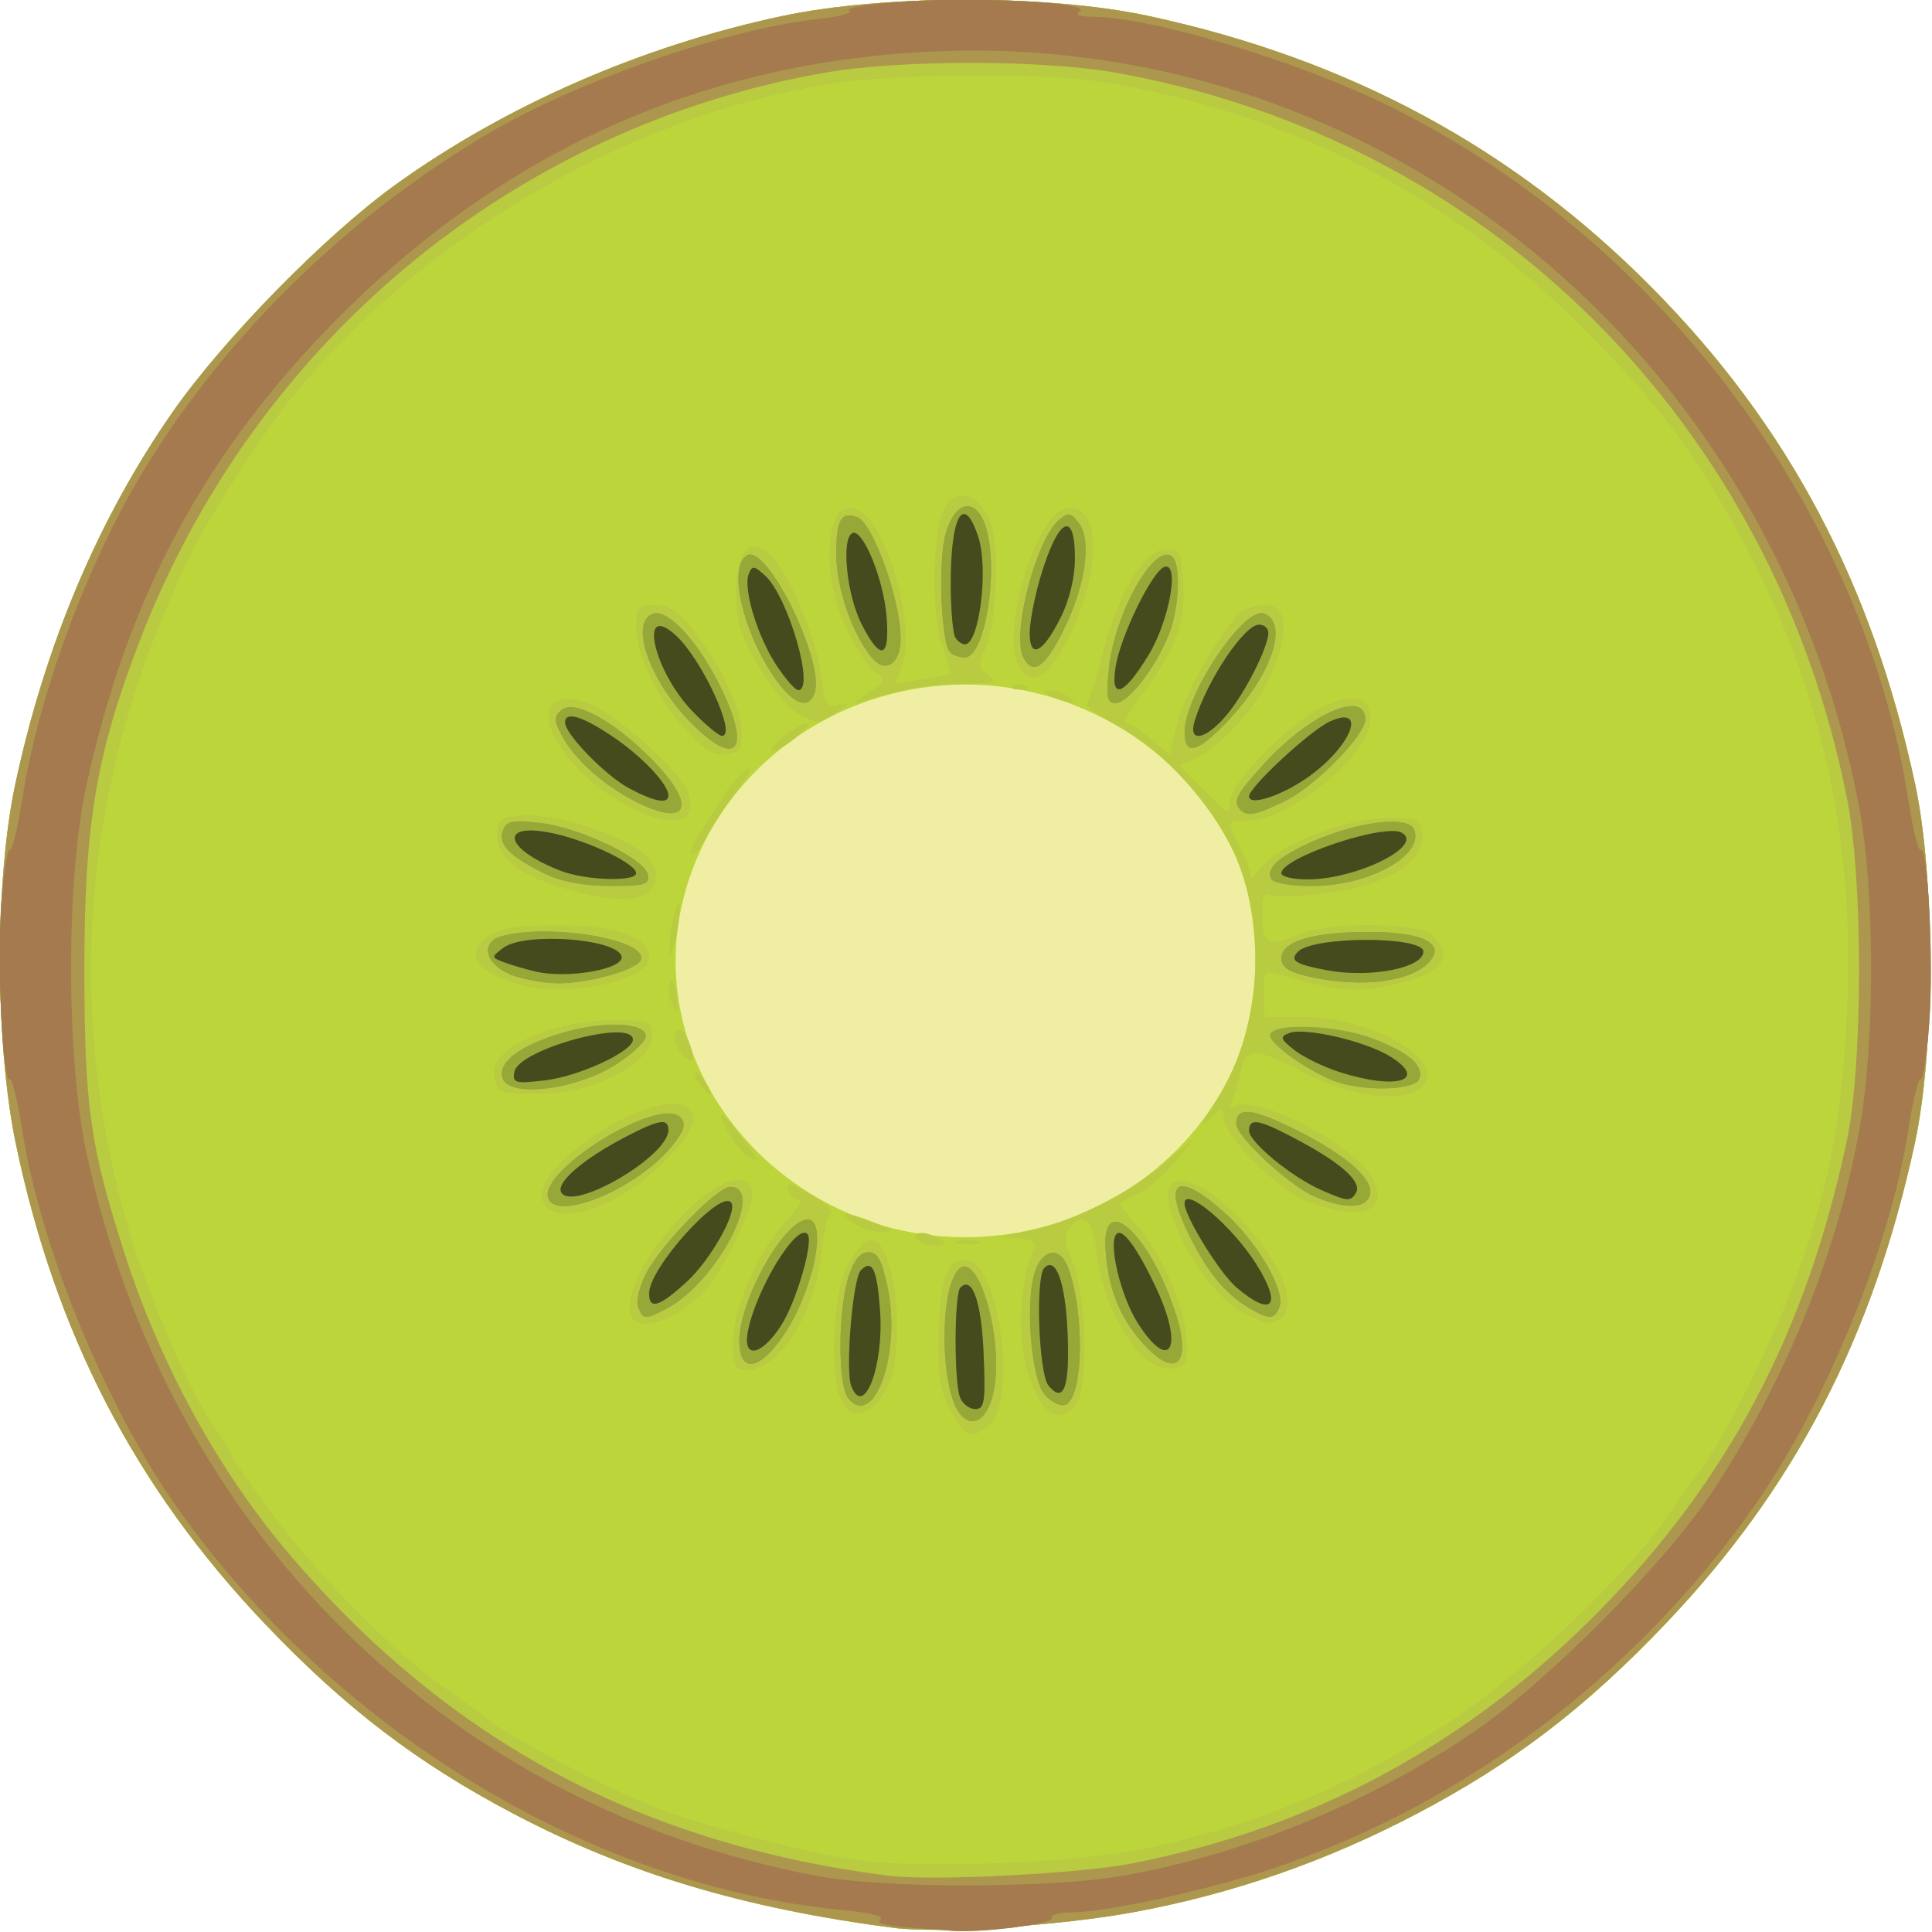 <?xml version="1.0" encoding="UTF-8" standalone="no"?>
<svg
   xmlns:dc="http://purl.org/dc/elements/1.1/"
   xmlns:cc="http://creativecommons.org/ns#"
   xmlns:rdf="http://www.w3.org/1999/02/22-rdf-syntax-ns#"
   xmlns:svg="http://www.w3.org/2000/svg"
   xmlns="http://www.w3.org/2000/svg"
   version="1.1"
   id="svg4253"
   viewBox="0 0 540 540"
   height="152.4mm"
   width="152.4mm">
  <defs
     id="defs4255" />
  <g
     transform="matrix(1.002,0,0,1.015,-133.961,-183.736)"
     id="layer1">
    <path
       style="display:inline;fill:#f0eea3"
       d="m 400.884,621.735 c -30.133,-4.393 -57.184,-20.546 -79.158,-47.269 -33.63,-40.899 -47.281,-92.821 -40.897,-155.553 5.237,-51.454 23.375,-103.519 61.26,-128.921 22.025,-14.768 49.6,-17.856 75.953,-17.857 27.365,-6.6e-4 45.731,5.616 68.097,20.825 30.122,20.483 54.541,57.599 65.457,99.488 4.007,15.376 5.065,24.457 5.738,49.215 1.454,53.521 -12.128,96.415 -42.048,132.803 -30.262,36.803 -70.931,53.606 -114.404,47.269 z"
       id="path4191" />
    <path
       style="display:inline;fill:#bcd53b"
       d="m 383.13,711.916 c -41.921,-5.37 -74.482,-15.003 -106.071,-31.383 -26.981,-13.99 -47.222,-29.257 -69.62,-52.511 -36.016,-37.393 -58.243,-79.7 -69.303,-131.911 -5.844,-27.589 -5.931,-72.541 -0.192,-99.08 8.309,-38.423 23.181,-73.174 43.858,-102.48 14.145,-20.048 42.674,-48.785 62.213,-62.665 30.767,-21.856 68.718,-38.211 107.705,-46.415 28.477,-5.993 74.324,-6.011 102.418,-0.041 55.915,11.883 101.889,36.405 140.461,74.921 38.019,37.963 61.342,81.437 73.328,136.68 5.567,25.66 5.517,73.17 -0.104,98.829 -11.711,53.459 -33.424,94.806 -69.404,132.162 -22.397,23.254 -42.638,38.52 -69.62,52.511 -25.308,13.123 -51.482,22.087 -79.071,27.083 -20.385,3.691 -54.274,5.879 -66.6,4.3 z m 35.219,-191.619 c 30.081,-5.494 54.906,-27.051 62.927,-54.642 4.488,-15.437 3.034,-36.439 -3.465,-50.053 -14.246,-29.844 -47.181,-48.439 -81.181,-45.837 -31.598,2.419 -58.967,22.28 -69.748,50.613 -20.878,54.868 30.548,111.046 91.468,99.919 z"
       id="path4189" />
    <path
       style="display:inline;fill:#b9cb41"
       d="m 383.13,711.916 c -41.921,-5.37 -74.482,-15.003 -106.071,-31.383 -26.981,-13.99 -47.222,-29.257 -69.62,-52.511 -36.016,-37.393 -58.243,-79.7 -69.303,-131.911 -5.844,-27.589 -5.931,-72.541 -0.192,-99.08 8.309,-38.423 23.181,-73.174 43.858,-102.48 14.145,-20.048 42.674,-48.785 62.213,-62.665 30.767,-21.856 68.718,-38.211 107.705,-46.415 28.477,-5.993 74.324,-6.011 102.418,-0.041 55.915,11.883 101.889,36.405 140.461,74.921 38.019,37.963 61.342,81.437 73.328,136.68 5.567,25.66 5.517,73.17 -0.104,98.829 -11.711,53.459 -33.424,94.806 -69.404,132.162 -22.397,23.254 -42.638,38.52 -69.62,52.511 -25.308,13.123 -51.482,22.087 -79.071,27.083 -20.385,3.691 -54.274,5.879 -66.6,4.3 z m 71.1,-22.018 c 31.816,-6.959 57.484,-17.654 84.6,-35.249 19.848,-12.879 49.492,-40.666 60.3,-56.524 2.475,-3.631 6.644,-9.432 9.265,-12.89 7.871,-10.386 22.593,-40.652 28.72,-59.043 7.678,-23.046 10.582,-39.73 11.851,-68.093 2.175,-48.587 -8.307,-92.137 -32.133,-133.508 -12.505,-21.713 -21.072,-32.72 -40.997,-52.676 -36.583,-36.638 -82.759,-60.027 -135.036,-68.396 -14.995,-2.401 -54.893,-2.272 -72.92,0.235 -62.979,8.76 -129.53,50.06 -163.694,101.586 -14.003,21.12 -17.462,27.397 -25.125,45.605 -23.017,54.687 -26.188,112.848 -9.239,169.473 5.225,17.457 17.634,45.59 23.579,53.458 2.381,3.151 4.33,6.265 4.33,6.918 0,0.653 5.69,8.758 12.643,18.01 12.772,16.993 33.968,38.011 47.496,47.097 4.048,2.719 9.497,6.66 12.108,8.757 6.034,4.847 33.607,19.106 46.553,24.075 13.155,5.049 42.133,12.531 56.192,14.509 18.105,2.548 62.985,0.705 81.508,-3.347 z M 399.31,570.398 c -3.607,-5.916 -4.422,-11.868 -3.626,-26.498 0.653,-12.004 2.88,-16.611 7.699,-15.927 9.341,1.327 14.266,39.642 5.883,45.771 -4.885,3.572 -5.957,3.212 -9.956,-3.346 z m -30.814,-3.491 c -3.466,-6.331 -2.626,-28.693 1.386,-36.906 1.841,-3.769 4.687,-7.1 6.325,-7.401 7.646,-1.409 10.848,33.129 3.93,42.402 -4.794,6.427 -8.807,7.084 -11.642,1.905 z m 55.321,-0.109 c -6.245,-9.747 -7.11,-28.22 -1.939,-41.4 1.02,-2.601 0.182,-3.185 -4.807,-3.351 -5.162,-0.172 -4.734,-0.451 2.939,-1.914 11.971,-2.283 28.759,-10.479 38.718,-18.902 l 8.1,-6.851 -5.4,6.568 c -2.97,3.612 -7.628,7.551 -10.35,8.752 -2.723,1.201 -4.95,2.526 -4.95,2.945 0,0.418 2.05,2.952 4.556,5.632 6.609,7.067 13.641,22.904 14.018,31.573 0.295,6.787 -0.107,7.549 -4.234,8.031 -8.263,0.964 -18.675,-14.778 -20.748,-31.369 -1.22,-9.765 -3.734,-12.094 -7.785,-7.213 -1.534,1.848 -1.287,4.168 1.008,9.45 3.891,8.956 4.427,34.763 0.814,39.121 -3.402,4.103 -6.866,3.729 -9.942,-1.071 z m -85.67,-16.2 c 0.021,-9.35 7.136,-25.31 14.845,-33.3 3.104,-3.217 4.762,-5.85 3.683,-5.85 -1.078,0 -2.445,-1.263 -3.037,-2.806 -0.836,-2.178 0.535,-1.901 6.118,1.237 3.957,2.224 6.502,4.499 5.655,5.056 -0.847,0.557 -1.999,5.579 -2.559,11.16 -1.625,16.168 -11.845,32.153 -20.558,32.153 -3.701,0 -4.161,-0.85 -4.146,-7.65 z m -27.618,-6.15 c -4.428,-4.428 3.821,-20.248 16.503,-31.65 8.607,-7.738 16.497,-9.155 16.497,-2.961 0,4.804 -8.043,20.99 -13.185,26.532 -6.605,7.12 -16.67,11.224 -19.815,8.079 z m 170.235,-1.773 c -6.94,-3.421 -15.392,-14.352 -19.584,-25.327 -7.304,-19.125 11.744,-12.307 26.798,9.593 5.509,8.014 6.456,15.944 2.103,17.614 -3.466,1.33 -2.346,1.556 -9.318,-1.88 z M 389.43,522.248 c -1.416,-2.292 2.754,-2.292 6.3,0 2.195,1.419 1.962,1.75 -1.244,1.772 -2.169,0.015 -4.444,-0.782 -5.056,-1.772 z m 11.216,0.619 c 1.219,-0.493 3.649,-0.523 5.4,-0.067 1.751,0.456 0.754,0.86 -2.216,0.896 -2.97,0.037 -4.403,-0.337 -3.184,-0.83 z m -29.11,-5.177 c -4.234,-3.202 -2.222,-3.184 6.194,0.057 5.549,2.137 5.764,2.436 1.8,2.506 -2.475,0.044 -6.072,-1.11 -7.994,-2.563 z m -86.555,-6.396 c -2.843,-8.959 29.025,-29.775 39.456,-25.772 4.992,1.916 3.192,6.866 -5.657,15.56 -13.439,13.203 -31.151,18.554 -33.799,10.212 z m 213.953,0.812 c -8.192,-2.903 -24.004,-18.292 -24.004,-23.361 0,-2.758 -0.373,-2.721 -3.821,0.373 -2.748,2.466 -2.293,1.153 1.621,-4.671 12.64,-18.812 14.827,-48.432 5.082,-68.846 -6.541,-13.703 -20.288,-28.46 -32.437,-34.821 -5.41,-2.832 -9.276,-5.574 -8.59,-6.092 0.685,-0.518 2.685,-6.612 4.443,-13.542 4.222,-16.641 11.644,-28.8 17.58,-28.8 4.057,0 4.468,0.77 4.962,9.296 0.631,10.887 -2.026,18.056 -11.065,29.855 -3.603,4.702 -5.808,8.55 -4.9,8.55 0.907,0 4.001,1.978 6.874,4.396 l 5.224,4.396 2.237,-8.728 c 2.506,-9.776 14.612,-29.597 19.138,-31.334 10.168,-3.902 13.13,1.986 7.955,15.818 -3.554,9.5 -14.324,21.782 -22.146,25.257 l -4.263,1.894 6.954,7.103 c 6.328,6.463 6.954,6.736 6.954,3.033 0,-5.114 16.315,-21.649 25.721,-26.068 8.644,-4.06 12.832,-3.291 13.508,2.481 1.116,9.523 -22.071,28.751 -34.67,28.751 -5.404,0 -5.46,0.289 -1.49,7.739 1.689,3.168 2.883,6.571 2.655,7.561 -0.228,0.99 1.023,0.013 2.78,-2.173 5.193,-6.457 23.064,-13.62 34.524,-13.837 9.654,-0.183 10.095,0.011 10.631,4.661 0.842,7.291 -10.132,13.892 -26.514,15.949 -6.995,0.878 -13.939,1.128 -15.432,0.555 -2.104,-0.808 -2.714,0.393 -2.714,5.345 0,8.066 1.642,9.033 9.651,5.687 8.99,-3.756 34.117,-3.663 37.92,0.141 6.294,6.293 2.394,10.72 -12.128,13.766 -9.652,2.025 -14.698,1.505 -31.22,-3.216 -3.475,-0.993 -3.858,-0.438 -3.693,5.357 l 0.183,6.465 10.283,0 c 19.329,0 40.101,11.553 33.996,18.909 -4.278,5.155 -19.874,3.45 -33.522,-3.663 -13.214,-6.887 -15.913,-6.972 -17.301,-0.544 -0.499,2.309 -1.553,5.748 -2.344,7.643 -0.886,2.124 -0.765,3.03 0.315,2.362 5.932,-3.666 33.676,10.498 38.628,19.721 4.879,9.086 -2.634,11.922 -17.565,6.631 z M 342.142,499.443 c -2.134,-0.859 -8.581,-11.395 -6.972,-11.395 0.403,0 2.895,2.835 5.538,6.3 2.643,3.465 4.562,6.236 4.264,6.158 -0.298,-0.078 -1.571,-0.556 -2.829,-1.063 z M 273.78,481.551 c -1.238,-0.551 -2.25,-3.005 -2.25,-5.452 0,-6.765 16.752,-14.062 32.4,-14.112 11.181,-0.036 11.7,0.155 11.7,4.31 0,6.978 -14.971,15.207 -28.736,15.794 -5.975,0.255 -11.877,0.013 -13.114,-0.539 z m 55.314,-1.646 c -1.252,-1.509 -1.928,-3.092 -1.502,-3.518 0.426,-0.426 1.763,0.809 2.972,2.744 2.613,4.184 1.742,4.644 -1.47,0.775 z m -5.034,-8.447 c -2.494,-2.494 -2.836,-6.81 -0.54,-6.81 1.491,0 4.253,7.357 3.169,8.441 -0.274,0.274 -1.457,-0.46 -2.629,-1.631 z m -3.256,-14.851 c -0.557,-1.452 -0.666,-3.68 -0.241,-4.95 0.425,-1.27 1.199,-0.082 1.72,2.641 1.018,5.316 0.178,6.628 -1.479,2.309 z m -42.179,-4.466 c -12.699,-3.853 -15.623,-8.498 -8.494,-13.491 2.843,-1.991 8.337,-2.802 18.989,-2.802 16.656,0 25.61,3.138 25.61,8.976 0,6.328 -23.601,11.111 -36.105,7.317 z m 41.898,-10.893 c -0.018,-2.475 0.615,-6.525 1.408,-9 1.129,-3.526 1.434,-3.721 1.408,-0.9 -0.018,1.98 -0.652,6.03 -1.408,9 -1.234,4.851 -1.377,4.942 -1.408,0.9 z m -27.501,-15.057 c -13.719,-3.7 -20.591,-8.62 -20.591,-14.744 0,-4.8 0.621,-5.351 6.583,-5.848 7.794,-0.65 23.45,3.616 31.667,8.628 3.992,2.435 5.85,4.945 5.85,7.902 0,6.891 -7.936,8.262 -23.509,4.062 z m 36.072,-15.993 c 2.154,-3.217 5.233,-7.985 6.842,-10.595 1.609,-2.61 4.381,-5.654 6.159,-6.765 1.779,-1.111 0.291,1.834 -3.307,6.545 -3.597,4.711 -7.372,10.387 -8.388,12.615 -1.016,2.228 -2.607,4.05 -3.535,4.05 -0.928,0 0.075,-2.632 2.229,-5.85 z m -22.952,-8.761 c -20.407,-11.896 -27.132,-32.935 -8.569,-26.808 7.157,2.362 25.796,18.538 27.91,24.222 3.599,9.679 -5.164,10.851 -19.341,2.586 z m 18.602,-19.701 c -8.109,-8.976 -13.519,-20.231 -13.573,-28.238 -0.036,-5.272 0.479,-5.85 5.209,-5.85 3.915,0 6.607,1.715 10.595,6.75 7.717,9.745 13.287,21.181 13.592,27.907 0.228,5.029 -0.385,5.919 -4.393,6.384 -3.547,0.412 -6.273,-1.246 -11.429,-6.953 z m 24.187,5.773 c 0,-1.874 8.932,-8.129 10.034,-7.027 0.397,0.397 -1.698,2.511 -4.656,4.698 -2.958,2.187 -5.378,3.235 -5.378,2.329 z m 7.2,-10.071 c -2.475,-1.356 -7.322,-7.143 -10.77,-12.859 -5.099,-8.451 -6.276,-12.223 -6.3,-20.188 -0.036,-11.732 3.692,-15.835 9.562,-10.523 5.074,4.592 12.898,23.056 14.111,33.303 0.925,7.81 1.483,8.732 4.871,8.036 3.367,-0.692 3.287,-0.456 -0.674,1.963 -5.449,3.329 -5.222,3.323 -10.8,0.267 z m 20.165,-5.874 c 4.499,-3.105 4.623,-3.508 1.643,-5.369 -1.772,-1.107 -5.379,-6.421 -8.015,-11.809 -8.14,-16.638 -5.591,-38.53 3.796,-32.608 7.803,4.922 15.421,32.374 11.711,42.202 l -1.985,5.26 7.492,-1.147 c 4.121,-0.631 7.659,-1.268 7.862,-1.416 0.204,-0.148 -0.893,-3.883 -2.438,-8.3 -2.765,-7.905 -2.613,-28.942 0.261,-36.241 2.964,-7.527 10.675,-5.571 13.657,3.463 2.456,7.441 1.192,28.777 -2.065,34.863 -1.792,3.349 -1.608,4.388 1.132,6.392 2.871,2.099 2.071,2.398 -6.522,2.435 -9.156,0.04 -16.039,1.145 -26.894,4.316 l -4.5,1.315 4.865,-3.357 z m 50.935,1.283 c -2.374,-1.02 -2.68,-1.581 -0.9,-1.646 1.485,-0.054 3.915,0.686 5.4,1.646 3.29,2.126 0.448,2.126 -4.5,0 z m -11.213,-2.888 c 0.598,-0.598 2.151,-0.662 3.45,-0.142 1.436,0.575 1.009,1.001 -1.087,1.087 -1.897,0.078 -2.961,-0.347 -2.362,-0.945 z m 1.347,-6.921 c -4.029,-10.596 5.921,-40.93 13.793,-42.051 9.656,-1.375 9.991,16.999 0.649,35.507 -6.118,12.121 -11.41,14.518 -14.442,6.544 z"
       id="path4187" />
    <path
       style="display:inline;fill:#ad974f"
       d="m 383.13,711.916 c -41.921,-5.37 -74.482,-15.003 -106.071,-31.383 -26.981,-13.99 -47.222,-29.257 -69.62,-52.511 -36.016,-37.393 -58.243,-79.7 -69.303,-131.911 -5.844,-27.589 -5.931,-72.541 -0.192,-99.08 8.309,-38.423 23.181,-73.174 43.858,-102.48 14.145,-20.048 42.674,-48.785 62.213,-62.665 30.767,-21.856 68.718,-38.211 107.705,-46.415 28.477,-5.993 74.324,-6.011 102.418,-0.041 55.915,11.883 101.889,36.405 140.461,74.921 38.019,37.963 61.342,81.437 73.328,136.68 5.567,25.66 5.517,73.17 -0.104,98.829 -11.711,53.459 -33.424,94.806 -69.404,132.162 -22.397,23.254 -42.638,38.52 -69.62,52.511 -25.308,13.123 -51.482,22.087 -79.071,27.083 -20.385,3.691 -54.274,5.879 -66.6,4.3 z m 66.467,-17.787 c 50.271,-9.742 93.394,-32.712 129.848,-69.166 36.296,-36.296 58.053,-76.966 69.391,-129.715 4.543,-21.135 4.594,-71.674 0.094,-94.211 -20.737,-103.866 -100.336,-181.863 -204.129,-200.019 -20.368,-3.563 -60.113,-3.575 -80.785,-0.025 -86.915,14.926 -159.277,74.117 -191.364,156.534 -12.113,31.112 -15.421,50.425 -15.421,90.021 0,37.935 1.543,48.831 11.067,78.171 10.175,31.344 26.493,60.694 46.664,83.932 44.25,50.978 97.558,79.133 166.369,87.872 12.216,1.551 53.283,-0.491 68.267,-3.394 z M 401.508,570.404 c -5.572,-6.714 -5.856,-34.399 -0.409,-39.846 5.6,-5.6 12.92,20.364 9.645,34.211 -1.721,7.276 -5.806,9.769 -9.237,5.636 z m -31.22,-4.347 c -2.93,-3.53 -2.856,-24.524 0.118,-33.535 1.486,-4.502 3.287,-6.674 5.535,-6.674 2.592,0 3.791,2.208 5.396,9.936 3.758,18.104 -3.849,38.948 -11.049,30.273 z m 54.888,-0.89 c -3.934,-4.347 -5.644,-26.581 -2.642,-34.369 2.334,-6.058 6.923,-6.429 9.088,-0.736 4.72,12.415 4.28,35.89 -0.709,37.805 -1.344,0.516 -3.926,-0.699 -5.737,-2.7 z M 339.93,550.297 c 0,-11.399 12.565,-33.449 19.06,-33.449 5.735,0 1.532,19.884 -6.746,31.915 -6.738,9.793 -12.314,10.488 -12.314,1.534 z m 111.977,0.005 c -6.08,-6.925 -9.183,-14.919 -9.834,-25.335 -1.011,-16.172 12.252,-4.311 19.466,17.408 4.896,14.739 -0.066,18.822 -9.632,7.926 z m -140.216,-9.389 c -0.619,-1.614 0.418,-5.821 2.306,-9.347 4.273,-7.983 19.781,-23.718 23.375,-23.718 10.1,0 -3.675,26.184 -17.603,33.461 -6.142,3.209 -6.706,3.181 -8.079,-0.396 z m 171.339,0.834 c -7.081,-3.916 -12.141,-9.758 -17.342,-20.021 -7.956,-15.699 -3.849,-18.618 9.572,-6.805 9.089,8.001 17.045,21.47 15.326,25.948 -1.327,3.459 -2.617,3.609 -7.556,0.878 z M 286.838,511.462 c -4.524,-7.32 31.298,-29.253 36.851,-22.563 1.457,1.756 0.739,3.782 -2.855,8.053 -9.284,11.034 -30.537,20.105 -33.995,14.51 z m 213.291,-1.074 c -7.024,-3.031 -21.6,-16.466 -21.6,-19.909 0,-4.824 4.453,-4.357 16.837,1.763 14.365,7.1 21.992,13.927 20.347,18.214 -1.34,3.493 -7.393,3.467 -15.584,-0.068 z m -226.174,-32.306 c -1.68,-4.378 4.606,-9.161 16.634,-12.658 11.525,-3.351 23.24,-2.873 23.24,0.947 0,1.443 -3.91,5.041 -8.689,7.995 -10.973,6.784 -29.175,8.953 -31.185,3.716 z m 233.29,1.065 c -7.459,-2.265 -20.011,-10.919 -19.211,-13.246 1.135,-3.302 18.964,-2.567 28.778,1.187 10.057,3.847 14.163,7.426 12.748,11.112 -1.112,2.897 -14.079,3.447 -22.315,0.947 z M 276.93,449.696 c -7.748,-2.642 -9.691,-9.163 -3.244,-10.889 13.384,-3.585 40.618,0.951 38.819,6.465 -0.884,2.709 -14.113,6.468 -22.975,6.529 -3.465,0.024 -9.135,-0.924 -12.6,-2.105 z m 221.85,0.253 c -5.614,-1.257 -7.65,-2.596 -7.65,-5.031 0,-4.651 8.728,-7.27 24.225,-7.27 14.806,0 21.412,2.996 17.363,7.874 -4.876,5.875 -19.154,7.738 -33.937,4.427 z M 285.033,421.315 c -9.462,-4.719 -12.461,-7.898 -11.012,-11.674 0.989,-2.578 2.722,-2.904 10.527,-1.979 11.202,1.327 29.051,9.835 29.864,14.236 0.505,2.735 -0.917,3.141 -10.8,3.078 -7.645,-0.048 -13.745,-1.25 -18.579,-3.661 z m 203.348,1.854 c -1.811,-2.931 2.06,-6.382 11.917,-10.622 12.695,-5.461 26.39,-6.945 27.895,-3.023 2.721,7.092 -12.563,15.423 -28.407,15.484 -5.634,0.022 -10.766,-0.806 -11.405,-1.839 z M 310.23,401.366 c -8.756,-4.528 -16.567,-11.583 -19.913,-17.987 -2.126,-4.069 -2.123,-5.075 0.024,-6.857 3.555,-2.951 14.543,2.963 25.074,13.494 13.182,13.182 10.35,19.382 -5.185,11.349 z m 169.5,2.682 c -2.242,-2.242 -1.21,-4.27 6.346,-12.467 12.952,-14.052 28.454,-20.834 28.454,-12.449 0,4.385 -13.897,18.352 -22.315,22.427 -8.105,3.924 -10.561,4.413 -12.485,2.49 z m -153.74,-24.45 C 314.726,368.093 309.321,352.52 315.737,350.058 c 4.185,-1.606 12.772,7.588 19.109,20.461 8.657,17.585 4.072,22.285 -8.857,9.079 z m 138.14,3.09 c 0,-10.323 16.632,-34.841 22.188,-32.709 6.963,2.672 2.069,16.942 -10.158,29.619 -8.425,8.734 -12.029,9.66 -12.029,3.09 z M 349.302,366.998 c -8.651,-12.724 -12.425,-29.851 -7.279,-33.031 5.59,-3.455 22.033,29.703 18.846,38.006 -1.825,4.756 -6.244,2.855 -11.567,-4.975 z m 93.721,-2.003 c 1.529,-14.81 12.367,-34.024 17.429,-30.896 2.785,1.721 2.277,14.512 -0.877,22.06 -3.809,9.117 -11.254,18.489 -14.688,18.489 -2.382,0 -2.694,-1.614 -1.864,-9.653 z m -65.82,-2.536 c -5.505,-6.083 -10.193,-19.211 -10.233,-28.655 -0.041,-9.658 1.341,-12.095 5.872,-10.356 4.435,1.702 12.055,22.793 12.078,33.429 0.014,6.739 -4.026,9.661 -7.718,5.582 z m 41.984,-0.305 c -3.408,-6.368 3.454,-32.603 9.934,-37.981 2.597,-2.156 3.349,-2.016 5.617,1.043 3.531,4.763 1.74,17 -4.256,29.083 -5.19,10.459 -8.624,12.847 -11.295,7.855 z m -20.711,-1.832 c -2.345,-3.794 -3.052,-24.753 -1.081,-32.023 2.459,-9.07 8.093,-10.626 10.98,-3.033 4.212,11.079 0.332,36.783 -5.552,36.783 -1.804,0 -3.76,-0.777 -4.347,-1.727 z"
       id="path4185" />
    <path
       style="display:inline;fill:#96a837"
       d="m 385.908,711.71 c -5.318,-0.411 -7.996,-1.262 -6.63,-2.106 1.328,-0.821 -3.015,-1.91 -10.332,-2.59 -70.269,-6.531 -142.292,-49.616 -186.221,-111.399 -19.738,-27.76 -37.799,-71.395 -42.857,-103.541 -1.261,-8.014 -2.815,-14.249 -3.454,-13.854 -1.977,1.222 -3.596,-32.192 -2.347,-48.441 0.652,-8.481 1.708,-15.097 2.347,-14.703 0.639,0.395 2.177,-5.739 3.419,-13.632 4.651,-29.559 18.558,-66.368 34.948,-92.497 22.679,-36.156 55.684,-67.931 94.049,-90.542 25.401,-14.971 67.183,-29.384 93.271,-32.176 5.759,-0.616 9.558,-1.684 8.443,-2.374 -1.115,-0.689 6.026,-1.781 15.869,-2.426 20.527,-1.345 52.163,0.392 48.575,2.667 -1.539,0.976 -0.368,1.505 3.375,1.523 16.511,0.079 57.189,12.152 82.674,24.536 75.766,36.818 132.453,111.605 144.991,191.288 1.242,7.892 2.784,14.024 3.426,13.627 2.042,-1.262 3.653,30.954 2.387,47.725 -0.67,8.882 -1.745,15.824 -2.387,15.427 -0.642,-0.397 -2.195,5.903 -3.45,14.001 -4.905,31.645 -23.158,75.668 -42.868,103.39 -33.346,46.9 -81.175,82.424 -134.705,100.051 -17.444,5.744 -46.072,11.915 -55.456,11.954 -3.771,0.016 -6.427,0.723 -5.902,1.573 0.954,1.544 -19.249,4.106 -27.742,3.518 -2.475,-0.171 -8.515,-0.622 -13.422,-1.001 z m 59.614,-13.951 c 33.092,-5.367 68.899,-19.627 98.274,-39.138 21.475,-14.263 54.807,-47.423 68.327,-67.973 20.222,-30.737 34.075,-64.76 40.309,-99 4.289,-23.554 4.236,-65.423 -0.111,-88.2 C 628.205,277.08 517.961,188.836 392.258,195.283 c -64.007,3.283 -118.909,27.903 -164.918,73.956 -36.777,36.812 -58.079,76.122 -69.624,128.48 -5.607,25.431 -5.58,74.602 0.056,100.568 22.592,104.092 100.89,180.47 204.437,199.425 17.953,3.286 63.183,3.312 83.312,0.047 z M 401.508,570.404 c -5.572,-6.714 -5.856,-34.399 -0.409,-39.846 5.6,-5.6 12.92,20.364 9.645,34.211 -1.721,7.276 -5.806,9.769 -9.237,5.636 z m -31.22,-4.347 c -2.93,-3.53 -2.856,-24.524 0.118,-33.535 1.486,-4.502 3.287,-6.674 5.535,-6.674 2.592,0 3.791,2.208 5.396,9.936 3.758,18.104 -3.849,38.948 -11.049,30.273 z m 54.888,-0.89 c -3.934,-4.347 -5.644,-26.581 -2.642,-34.369 2.334,-6.058 6.923,-6.429 9.088,-0.736 4.72,12.415 4.28,35.89 -0.709,37.805 -1.344,0.516 -3.926,-0.699 -5.737,-2.7 z M 339.93,550.297 c 0,-11.399 12.565,-33.449 19.06,-33.449 5.735,0 1.532,19.884 -6.746,31.915 -6.738,9.793 -12.314,10.488 -12.314,1.534 z m 111.977,0.005 c -6.08,-6.925 -9.183,-14.919 -9.834,-25.335 -1.011,-16.172 12.252,-4.311 19.466,17.408 4.896,14.739 -0.066,18.822 -9.632,7.926 z m -140.216,-9.389 c -0.619,-1.614 0.418,-5.821 2.306,-9.347 4.273,-7.983 19.781,-23.718 23.375,-23.718 10.1,0 -3.675,26.184 -17.603,33.461 -6.142,3.209 -6.706,3.181 -8.079,-0.396 z m 171.339,0.834 c -7.081,-3.916 -12.141,-9.758 -17.342,-20.021 -7.956,-15.699 -3.849,-18.618 9.572,-6.805 9.089,8.001 17.045,21.47 15.326,25.948 -1.327,3.459 -2.617,3.609 -7.556,0.878 z M 286.838,511.462 c -4.524,-7.32 31.298,-29.253 36.851,-22.563 1.457,1.756 0.739,3.782 -2.855,8.053 -9.284,11.034 -30.537,20.105 -33.995,14.51 z m 213.291,-1.074 c -7.024,-3.031 -21.6,-16.466 -21.6,-19.909 0,-4.824 4.453,-4.357 16.837,1.763 14.365,7.1 21.992,13.927 20.347,18.214 -1.34,3.493 -7.393,3.467 -15.584,-0.068 z m -226.174,-32.306 c -1.68,-4.378 4.606,-9.161 16.634,-12.658 11.525,-3.351 23.24,-2.873 23.24,0.947 0,1.443 -3.91,5.041 -8.689,7.995 -10.973,6.784 -29.175,8.953 -31.185,3.716 z m 233.29,1.065 c -7.459,-2.265 -20.011,-10.919 -19.211,-13.246 1.135,-3.302 18.964,-2.567 28.778,1.187 10.057,3.847 14.163,7.426 12.748,11.112 -1.112,2.897 -14.079,3.447 -22.315,0.947 z M 276.93,449.696 c -7.748,-2.642 -9.691,-9.163 -3.244,-10.889 13.384,-3.585 40.618,0.951 38.819,6.465 -0.884,2.709 -14.113,6.468 -22.975,6.529 -3.465,0.024 -9.135,-0.924 -12.6,-2.105 z m 221.85,0.253 c -5.614,-1.257 -7.65,-2.596 -7.65,-5.031 0,-4.651 8.728,-7.27 24.225,-7.27 14.806,0 21.412,2.996 17.363,7.874 -4.876,5.875 -19.154,7.738 -33.937,4.427 z M 285.033,421.315 c -9.462,-4.719 -12.461,-7.898 -11.012,-11.674 0.989,-2.578 2.722,-2.904 10.527,-1.979 11.202,1.327 29.051,9.835 29.864,14.236 0.505,2.735 -0.917,3.141 -10.8,3.078 -7.645,-0.048 -13.745,-1.25 -18.579,-3.661 z m 203.348,1.854 c -1.811,-2.931 2.06,-6.382 11.917,-10.622 12.695,-5.461 26.39,-6.945 27.895,-3.023 2.721,7.092 -12.563,15.423 -28.407,15.484 -5.634,0.022 -10.766,-0.806 -11.405,-1.839 z M 310.23,401.366 c -8.756,-4.528 -16.567,-11.583 -19.913,-17.987 -2.126,-4.069 -2.123,-5.075 0.024,-6.857 3.555,-2.951 14.543,2.963 25.074,13.494 13.182,13.182 10.35,19.382 -5.185,11.349 z m 169.5,2.682 c -2.242,-2.242 -1.21,-4.27 6.346,-12.467 12.952,-14.052 28.454,-20.834 28.454,-12.449 0,4.385 -13.897,18.352 -22.315,22.427 -8.105,3.924 -10.561,4.413 -12.485,2.49 z m -153.74,-24.45 C 314.726,368.093 309.321,352.52 315.737,350.058 c 4.185,-1.606 12.772,7.588 19.109,20.461 8.657,17.585 4.072,22.285 -8.857,9.079 z m 138.14,3.09 c 0,-10.323 16.632,-34.841 22.188,-32.709 6.963,2.672 2.069,16.942 -10.158,29.619 -8.425,8.734 -12.029,9.66 -12.029,3.09 z M 349.302,366.998 c -8.651,-12.724 -12.425,-29.851 -7.279,-33.031 5.59,-3.455 22.033,29.703 18.846,38.006 -1.825,4.756 -6.244,2.855 -11.567,-4.975 z m 93.721,-2.003 c 1.529,-14.81 12.367,-34.024 17.429,-30.896 2.785,1.721 2.277,14.512 -0.877,22.06 -3.809,9.117 -11.254,18.489 -14.688,18.489 -2.382,0 -2.694,-1.614 -1.864,-9.653 z m -65.82,-2.536 c -5.505,-6.083 -10.193,-19.211 -10.233,-28.655 -0.041,-9.658 1.341,-12.095 5.872,-10.356 4.435,1.702 12.055,22.793 12.078,33.429 0.014,6.739 -4.026,9.661 -7.718,5.582 z m 41.984,-0.305 c -3.408,-6.368 3.454,-32.603 9.934,-37.981 2.597,-2.156 3.349,-2.016 5.617,1.043 3.531,4.763 1.74,17 -4.256,29.083 -5.19,10.459 -8.624,12.847 -11.295,7.855 z m -20.711,-1.832 c -2.345,-3.794 -3.052,-24.753 -1.081,-32.023 2.459,-9.07 8.093,-10.626 10.98,-3.033 4.212,11.079 0.332,36.783 -5.552,36.783 -1.804,0 -3.76,-0.777 -4.347,-1.727 z"
       id="path4183" />
    <path
       style="display:inline;fill:#a57a4f"
       d="m 385.908,711.71 c -5.318,-0.411 -7.996,-1.262 -6.63,-2.106 1.328,-0.821 -3.015,-1.91 -10.332,-2.59 -70.269,-6.531 -142.292,-49.616 -186.221,-111.399 -19.738,-27.76 -37.799,-71.395 -42.857,-103.541 -1.261,-8.014 -2.815,-14.249 -3.454,-13.854 -1.977,1.222 -3.596,-32.192 -2.347,-48.441 0.652,-8.481 1.708,-15.097 2.347,-14.703 0.639,0.395 2.177,-5.739 3.419,-13.632 4.651,-29.559 18.558,-66.368 34.948,-92.497 22.679,-36.156 55.684,-67.931 94.049,-90.542 25.401,-14.971 67.183,-29.384 93.271,-32.176 5.759,-0.616 9.558,-1.684 8.443,-2.374 -1.115,-0.689 6.026,-1.781 15.869,-2.426 20.527,-1.345 52.163,0.392 48.575,2.667 -1.539,0.976 -0.368,1.505 3.375,1.523 16.511,0.079 57.189,12.152 82.674,24.536 75.766,36.818 132.453,111.605 144.991,191.288 1.242,7.892 2.784,14.024 3.426,13.627 2.042,-1.262 3.653,30.954 2.387,47.725 -0.67,8.882 -1.745,15.824 -2.387,15.427 -0.642,-0.397 -2.195,5.903 -3.45,14.001 -4.905,31.645 -23.158,75.668 -42.868,103.39 -33.346,46.9 -81.175,82.424 -134.705,100.051 -17.444,5.744 -46.072,11.915 -55.456,11.954 -3.771,0.016 -6.427,0.723 -5.902,1.573 0.954,1.544 -19.249,4.106 -27.742,3.518 -2.475,-0.171 -8.515,-0.622 -13.422,-1.001 z m 59.614,-13.951 c 33.092,-5.367 68.899,-19.627 98.274,-39.138 21.475,-14.263 54.807,-47.423 68.327,-67.973 20.222,-30.737 34.075,-64.76 40.309,-99 4.289,-23.554 4.236,-65.423 -0.111,-88.2 C 628.205,277.08 517.961,188.836 392.258,195.283 c -64.007,3.283 -118.909,27.903 -164.918,73.956 -36.777,36.812 -58.079,76.122 -69.624,128.48 -5.607,25.431 -5.58,74.602 0.056,100.568 22.592,104.092 100.89,180.47 204.437,199.425 17.953,3.286 63.183,3.312 83.312,0.047 z M 401.523,565.898 c -1.729,-4.21 -1.659,-28.584 0.087,-30.33 3.3,-3.3 5.857,3.936 6.455,18.269 0.548,13.134 0.233,15.211 -2.307,15.211 -1.618,0 -3.523,-1.417 -4.235,-3.15 z m -30.38,-3.249 c -1.692,-4.41 0.437,-29.571 2.693,-31.827 3.166,-3.166 4.506,-0.385 5.335,11.073 1.108,15.317 -4.525,29.881 -8.027,20.754 z m 55.021,-0.102 c -2.733,-3.294 -3.68,-29.854 -1.154,-32.38 3.216,-3.216 5.84,3.901 6.458,17.522 0.695,15.303 -0.998,20.046 -5.305,14.857 z m -83.83,-14.967 c 2.333,-11.666 13.549,-29.78 16.569,-26.76 1.872,1.872 -3.032,18.657 -7.385,25.278 -5.514,8.387 -10.733,9.229 -9.184,1.482 z m 108.772,-2.18 c -4.796,-7.396 -8.366,-22.162 -5.945,-24.583 1.675,-1.675 5.789,3.884 11.049,14.93 7.799,16.379 3.962,23.635 -5.104,9.653 z m -136.331,-8.303 c 0.099,-6.981 19.516,-28.289 22.793,-25.012 2.155,2.155 -5.489,15.731 -12.345,21.925 -7.685,6.943 -10.515,7.779 -10.448,3.087 z m 163.805,-1.584 c -4.647,-3.91 -14.45,-19.585 -14.45,-23.106 0,-4.9 13.406,6.347 20.046,16.818 7.281,11.481 4.41,14.707 -5.596,6.288 z M 290.291,509.423 c -1.633,-2.641 5.825,-9.062 17.629,-15.177 9.629,-4.988 12.21,-5.419 12.21,-2.035 0,7.2 -26.559,22.52 -29.839,17.212 z m 211.916,-0.732 c -8.238,-3.577 -20.077,-13.186 -20.077,-16.295 0,-3.763 2.836,-3.167 14.498,3.048 11.665,6.218 17.061,11.195 15.273,14.089 -1.498,2.423 -2.34,2.35 -9.693,-0.843 z M 277.195,476.17 c 1.152,-6.217 33.034,-14.765 33.034,-8.858 0,3.215 -14.92,10.06 -24.369,11.179 -8.461,1.002 -9.243,0.793 -8.666,-2.321 z m 230.134,0.055 c -4.455,-1.414 -10.12,-4.143 -12.588,-6.063 -3.899,-3.033 -4.091,-3.644 -1.46,-4.654 4.321,-1.658 21.184,2.184 28.133,6.41 10.894,6.625 1.891,9.378 -14.085,4.307 z M 282.974,448.526 c -3.111,-0.739 -7.161,-1.927 -9,-2.64 -3.231,-1.252 -3.225,-1.383 0.15,-3.867 5.896,-4.34 31.302,-2.584 32.922,2.275 1.175,3.524 -15.048,6.376 -24.072,4.231 z m 220.957,-0.32 c -8.949,-1.649 -10.596,-2.684 -8.157,-5.123 4.304,-4.304 34.956,-4.319 34.956,-0.018 0,4.494 -14.85,7.342 -26.799,5.14 z M 290.247,420.861 c -16.312,-6.174 -17.615,-13.798 -1.75,-10.243 9.95,2.23 22.633,8.319 22.633,10.866 0,2.4 -13.999,1.982 -20.883,-0.624 z m 200.883,0.633 c 0,-4.297 28.777,-13.846 33.597,-11.148 6.281,3.515 -12.268,12.681 -25.947,12.823 -4.207,0.043 -7.65,-0.71 -7.65,-1.675 z M 309.15,398.064 c -6.562,-3.468 -17.821,-14.89 -17.821,-18.079 0,-3.167 4.678,-1.807 13.197,3.836 8.212,5.439 15.603,13.146 15.603,16.269 0,2.431 -3.913,1.708 -10.979,-2.026 z m 172.979,2.225 c 0,-2.502 16.996,-18.061 22.438,-20.541 10.556,-4.81 6.301,6.506 -5.646,15.014 -7.446,5.303 -16.792,8.379 -16.792,5.527 z M 326.872,376.898 c -10.961,-11.23 -15.238,-30.467 -4.642,-20.879 7.329,6.633 17.102,27.629 12.86,27.629 -0.896,0 -4.595,-3.038 -8.218,-6.75 z m 140.064,2.7 c 3.475,-11.265 13.829,-26.55 17.985,-26.55 1.435,0 2.591,1.012 2.569,2.25 -0.071,4.011 -6.477,16.499 -11.542,22.5 -5.864,6.946 -10.91,7.954 -9.012,1.8 z M 350.203,364.09 c -5.251,-7.934 -9.223,-20.893 -7.656,-24.976 0.924,-2.408 1.504,-2.353 4.582,0.434 6.44,5.828 13.97,31.5 9.239,31.5 -0.858,0 -3.633,-3.131 -6.166,-6.958 z m 94.694,0.555 c 1.393,-8.587 10.274,-26.497 13.643,-27.513 4.303,-1.299 1.26,15.025 -4.548,24.397 -6.891,11.12 -10.6,12.391 -9.095,3.116 z m -70.962,-11.978 c -4.049,-7.936 -5.597,-23.274 -2.506,-24.819 2.873,-1.437 8.696,12.509 9.557,22.889 0.973,11.735 -1.679,12.461 -7.051,1.93 z m 46.994,2.657 c 0,-2.873 1.298,-9.623 2.884,-15 4.869,-16.508 9.716,-19.331 9.716,-5.658 0,5.385 -1.52,11.598 -4.05,16.56 -4.931,9.669 -8.55,11.404 -8.55,4.098 z m -20.766,1.216 c -0.648,-1.049 -1.213,-7.349 -1.255,-14 -0.122,-19.542 3.569,-26.07 7.687,-13.593 2.891,8.76 0.253,29.501 -3.752,29.501 -0.826,0 -2.032,-0.858 -2.68,-1.907 z"
       id="path4181" />
    <path
       style="display:inline;fill:#464b1d"
       d="m 401.523,565.898 c -1.729,-4.21 -1.659,-28.584 0.087,-30.33 3.3,-3.3 5.857,3.936 6.455,18.269 0.548,13.134 0.233,15.211 -2.307,15.211 -1.618,0 -3.523,-1.417 -4.235,-3.15 z m -30.38,-3.249 c -1.692,-4.41 0.437,-29.571 2.693,-31.827 3.166,-3.166 4.506,-0.385 5.335,11.073 1.108,15.317 -4.525,29.881 -8.027,20.754 z m 55.021,-0.102 c -2.733,-3.294 -3.68,-29.854 -1.154,-32.38 3.216,-3.216 5.84,3.901 6.458,17.522 0.695,15.303 -0.998,20.046 -5.305,14.857 z m -83.83,-14.967 c 2.333,-11.666 13.549,-29.78 16.569,-26.76 1.872,1.872 -3.032,18.657 -7.385,25.278 -5.514,8.387 -10.733,9.229 -9.184,1.482 z m 108.772,-2.18 c -4.796,-7.396 -8.366,-22.162 -5.945,-24.583 1.675,-1.675 5.789,3.884 11.049,14.93 7.799,16.379 3.962,23.635 -5.104,9.653 z m -136.331,-8.303 c 0.099,-6.981 19.516,-28.289 22.793,-25.012 2.155,2.155 -5.489,15.731 -12.345,21.925 -7.685,6.943 -10.515,7.779 -10.448,3.087 z m 163.805,-1.584 c -4.647,-3.91 -14.45,-19.585 -14.45,-23.106 0,-4.9 13.406,6.347 20.046,16.818 7.281,11.481 4.41,14.707 -5.596,6.288 z M 290.291,509.423 c -1.633,-2.641 5.825,-9.062 17.629,-15.177 9.629,-4.988 12.21,-5.419 12.21,-2.035 0,7.2 -26.559,22.52 -29.839,17.212 z m 211.916,-0.732 c -8.238,-3.577 -20.077,-13.186 -20.077,-16.295 0,-3.763 2.836,-3.167 14.498,3.048 11.665,6.218 17.061,11.195 15.273,14.089 -1.498,2.423 -2.34,2.35 -9.693,-0.843 z M 277.195,476.17 c 1.152,-6.217 33.034,-14.765 33.034,-8.858 0,3.215 -14.92,10.06 -24.369,11.179 -8.461,1.002 -9.243,0.793 -8.666,-2.321 z m 230.134,0.055 c -4.455,-1.414 -10.12,-4.143 -12.588,-6.063 -3.899,-3.033 -4.091,-3.644 -1.46,-4.654 4.321,-1.658 21.184,2.184 28.133,6.41 10.894,6.625 1.891,9.378 -14.085,4.307 z M 282.974,448.526 c -3.111,-0.739 -7.161,-1.927 -9,-2.64 -3.231,-1.252 -3.225,-1.383 0.15,-3.867 5.896,-4.34 31.302,-2.584 32.922,2.275 1.175,3.524 -15.048,6.376 -24.072,4.231 z m 220.957,-0.32 c -8.949,-1.649 -10.596,-2.684 -8.157,-5.123 4.304,-4.304 34.956,-4.319 34.956,-0.018 0,4.494 -14.85,7.342 -26.799,5.14 z M 290.247,420.861 c -16.312,-6.174 -17.615,-13.798 -1.75,-10.243 9.95,2.23 22.633,8.319 22.633,10.866 0,2.4 -13.999,1.982 -20.883,-0.624 z m 200.883,0.633 c 0,-4.297 28.777,-13.846 33.597,-11.148 6.281,3.515 -12.268,12.681 -25.947,12.823 -4.207,0.043 -7.65,-0.71 -7.65,-1.675 z M 309.15,398.064 c -6.562,-3.468 -17.821,-14.89 -17.821,-18.079 0,-3.167 4.678,-1.807 13.197,3.836 8.212,5.439 15.603,13.146 15.603,16.269 0,2.431 -3.913,1.708 -10.979,-2.026 z m 172.979,2.225 c 0,-2.502 16.996,-18.061 22.438,-20.541 10.556,-4.81 6.301,6.506 -5.646,15.014 -7.446,5.303 -16.792,8.379 -16.792,5.527 z M 326.872,376.898 c -10.961,-11.23 -15.238,-30.467 -4.642,-20.879 7.329,6.633 17.102,27.629 12.86,27.629 -0.896,0 -4.595,-3.038 -8.218,-6.75 z m 140.064,2.7 c 3.475,-11.265 13.829,-26.55 17.985,-26.55 1.435,0 2.591,1.012 2.569,2.25 -0.071,4.011 -6.477,16.499 -11.542,22.5 -5.864,6.946 -10.91,7.954 -9.012,1.8 z M 350.203,364.09 c -5.251,-7.934 -9.223,-20.893 -7.656,-24.976 0.924,-2.408 1.504,-2.353 4.582,0.434 6.44,5.828 13.97,31.5 9.239,31.5 -0.858,0 -3.633,-3.131 -6.166,-6.958 z m 94.694,0.555 c 1.393,-8.587 10.274,-26.497 13.643,-27.513 4.303,-1.299 1.26,15.025 -4.548,24.397 -6.891,11.12 -10.6,12.391 -9.095,3.116 z m -70.962,-11.978 c -4.049,-7.936 -5.597,-23.274 -2.506,-24.819 2.873,-1.437 8.696,12.509 9.557,22.889 0.973,11.735 -1.679,12.461 -7.051,1.93 z m 46.994,2.657 c 0,-2.873 1.298,-9.623 2.884,-15 4.869,-16.508 9.716,-19.331 9.716,-5.658 0,5.385 -1.52,11.598 -4.05,16.56 -4.931,9.669 -8.55,11.404 -8.55,4.098 z m -20.766,1.216 c -0.648,-1.049 -1.213,-7.349 -1.255,-14 -0.122,-19.542 3.569,-26.07 7.687,-13.593 2.891,8.76 0.253,29.501 -3.752,29.501 -0.826,0 -2.032,-0.858 -2.68,-1.907 z"
       id="path4179" />
  </g>
</svg>

